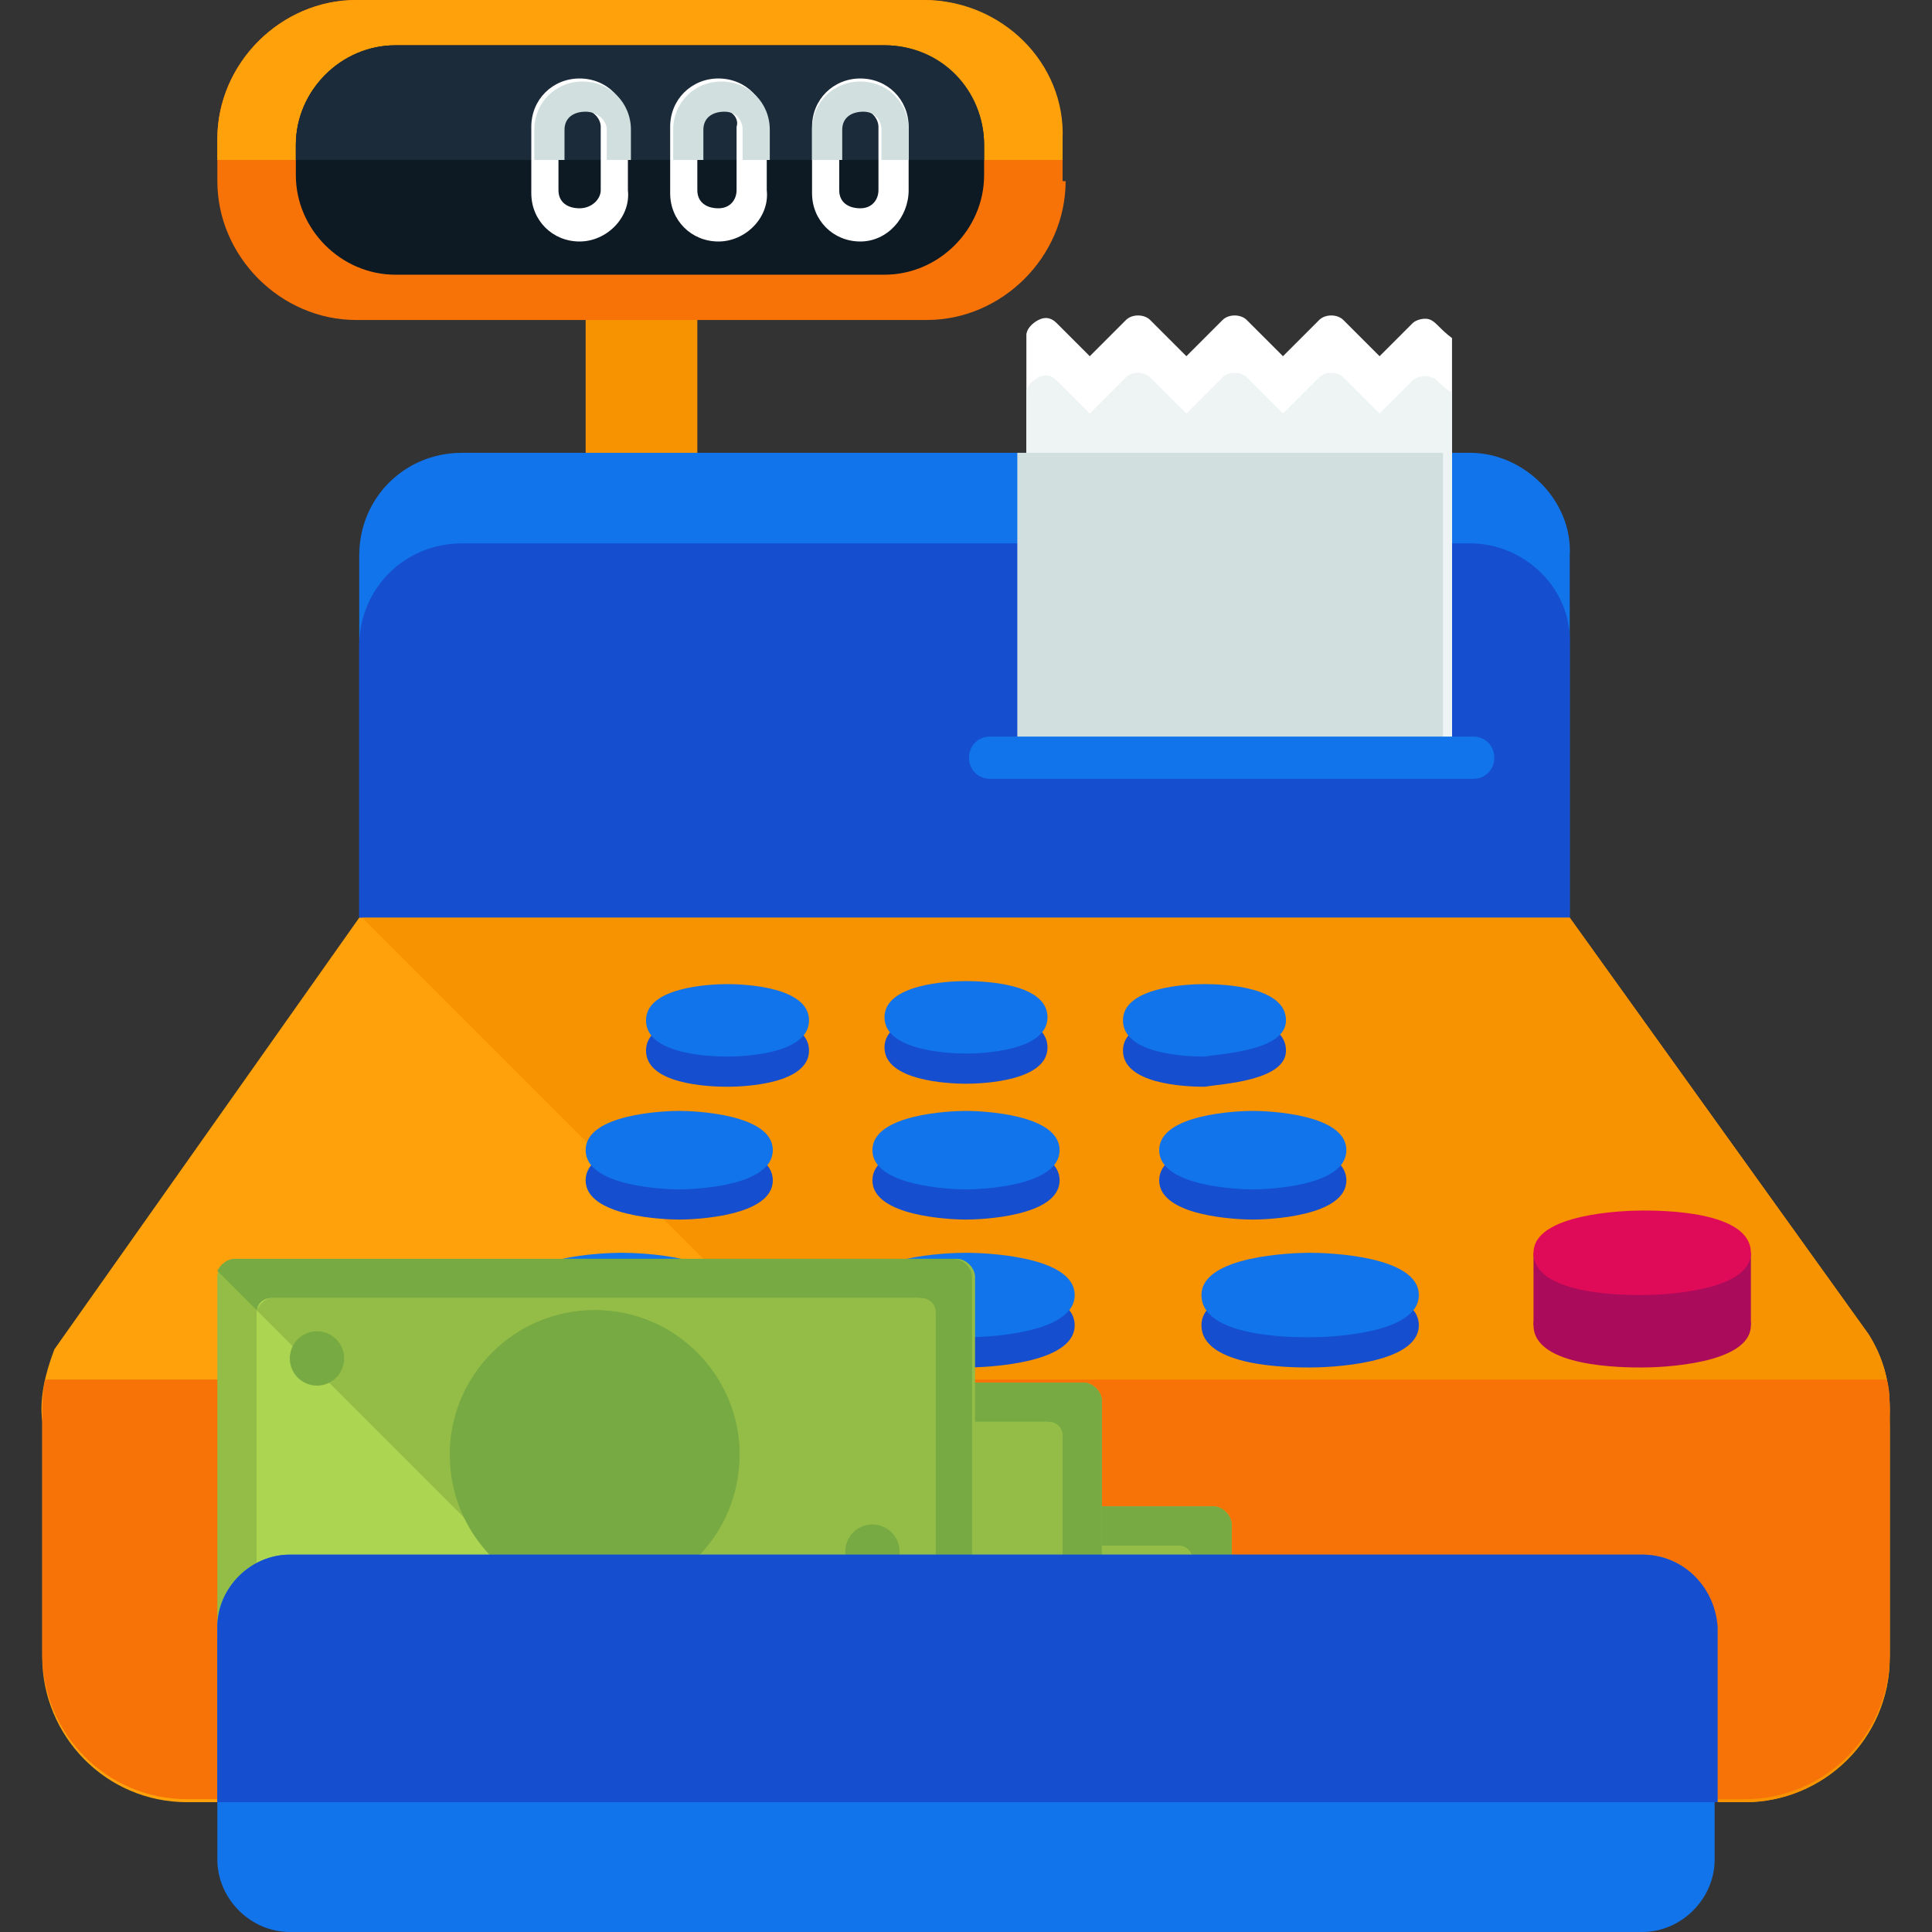 <?xml version="1.0" ?><!DOCTYPE svg  PUBLIC '-//W3C//DTD SVG 1.1//EN'  'http://www.w3.org/Graphics/SVG/1.1/DTD/svg11.dtd'><svg enable-background="new 0 0 64 64" height="64px" version="1.1" viewBox="0 0 64 64" width="64px" xml:space="preserve" xmlns="http://www.w3.org/2000/svg" xmlns:xlink="http://www.w3.org/1999/xlink"><rect x="0" y="0" width="64" height="64" fill="#333333" stroke="none"/><g id="BG"/><g id="TEXT"/><g id="ARTWORK"><g><rect fill="#F79200" height="8.8" width="3.7" x="19.4" y="10.4"/><g><path d="M35.3,6c0,2.5-2.1,4.6-4.6,4.6H11.8c-2.5,0-4.6-2.1-4.6-4.6V4.6C7.2,2.1,9.3,0,11.8,0h18.8     c2.5,0,4.6,2.1,4.6,4.6V6z" fill="#F77308"/><path d="M30.6,0H11.8C9.3,0,7.2,2.1,7.2,4.6v0.7h28V4.6C35.3,2.1,33.2,0,30.6,0z" fill="#FFA10B"/></g><path d="M48.7,15H15.3c-1.9,0-3.4,1.5-3.4,3.4v13.4c0,1.9,1.5,3.4,3.4,3.4h33.3c1.9,0,3.4-1.5,3.4-3.4V18.4    C52.1,16.6,50.5,15,48.7,15z" fill="#1174EA"/><path d="M48.7,18H15.3c-1.9,0-3.4,1.5-3.4,3.4v10.4c0,1.9,1.5,3.4,3.4,3.4h33.3c1.9,0,3.4-1.5,3.4-3.4V21.4    C52.1,19.5,50.5,18,48.7,18z" fill="#154ECE"/><path d="M62.6,46.7c0-0.9-0.2-1.7-0.7-2.5L52,30.4H11.9L1.8,44.7c-0.3,0.8-0.5,1.6-0.4,2.4c0,0.1,0,0.1,0,0.2v7.6    c0,2.6,2.1,4.8,4.8,4.8h51.6c2.6,0,4.8-2.1,4.8-4.8v-7.6c0,0,0-0.1,0-0.1C62.6,47,62.6,46.8,62.6,46.7z" fill="#FFA10B"/><path d="M47.4,10.6c-0.2-0.1-0.5,0-0.6,0.1l-1.1,1.1l-1.2-1.2c-0.2-0.2-0.6-0.2-0.8,0l-1.2,1.2l-1.2-1.2    c-0.2-0.2-0.6-0.2-0.8,0l-1.2,1.2l-1.2-1.2c-0.2-0.2-0.6-0.2-0.8,0l-1.2,1.2l-1.1-1.1c-0.2-0.2-0.4-0.2-0.6-0.1    c-0.2,0.1-0.4,0.3-0.4,0.5V25c0,0.3,0.3,0.6,0.6,0.6h12.9c0.3,0,0.6-0.3,0.6-0.6V11.2C47.7,10.9,47.6,10.7,47.4,10.6z" fill="#FFFFFF"/><path d="M47.4,12.5c-0.2-0.1-0.5,0-0.6,0.1l-1.1,1.1l-1.2-1.2c-0.2-0.2-0.6-0.2-0.8,0l-1.2,1.2l-1.2-1.2    c-0.2-0.2-0.6-0.2-0.8,0l-1.2,1.2l-1.2-1.2c-0.2-0.2-0.6-0.2-0.8,0l-1.2,1.2l-1.1-1.1c-0.2-0.2-0.4-0.2-0.6-0.1    c-0.2,0.1-0.4,0.3-0.4,0.5v12c0,0.3,0.3,0.6,0.6,0.6h12.9c0.3,0,0.6-0.3,0.6-0.6V13C47.7,12.8,47.6,12.5,47.4,12.5z" fill="#EDF4F3"/><path d="M33.7,15V25c0,0.3,0.3,0.6,0.6,0.6h12.9c0.3,0,0.6-0.3,0.6-0.6V15H33.7z" fill="#D1E0DF"/><path d="M49.5,25.1c0,0.4-0.3,0.7-0.7,0.7h-16c-0.4,0-0.7-0.3-0.7-0.7l0,0c0-0.4,0.3-0.7,0.7-0.7h16    C49.2,24.4,49.5,24.7,49.5,25.1L49.5,25.1z" fill="#1174EA"/><path d="M41.3,59.7h16.5c2.6,0,4.8-2.1,4.8-4.8v-7.6c0-2.6-2.1-4.8-4.8-4.8H24.1L41.3,59.7z" fill="#F79200"/><path d="M57.8,51.5c2.6,0,4.8-2.1,4.8-4.8c0-0.9-0.2-1.7-0.7-2.5L52,30.4H12l21.1,21.1H57.8    C57.8,51.5,57.8,51.5,57.8,51.5z" fill="#F79200"/><path d="M1.4,47c0,0.1,0,0.1,0,0.2v7.6c0,2.6,2.1,4.8,4.8,4.8h51.6c2.6,0,4.8-2.1,4.8-4.8v-7.6c0,0,0-0.1,0-0.1    c0-0.2,0-0.3,0-0.4c0-0.3,0-0.7-0.1-1h-61C1.4,46.1,1.4,46.6,1.4,47z" fill="#F77308"/><g><g><path d="M24.1,33.6c-0.6,0-2.7,0.1-2.7,1.2c0,1.1,2,1.2,2.7,1.2c0.6,0,2.7-0.1,2.7-1.2      C26.8,33.7,24.7,33.6,24.1,33.6z" fill="#154ECE"/><path d="M32,35.9c0.6,0,2.7-0.1,2.7-1.2c0-1.1-2-1.2-2.7-1.2c-0.6,0-2.7,0.1-2.7,1.2      C29.3,35.8,31.4,35.9,32,35.9z" fill="#154ECE"/><path d="M42.6,34.8c0-1.1-2-1.2-2.7-1.2c-0.6,0-2.7,0.1-2.7,1.2c0,1.1,2,1.2,2.7,1.2      C40.5,35.9,42.6,35.8,42.6,34.8z" fill="#154ECE"/><path d="M22.5,37.8c-0.5,0-3.1,0.1-3.1,1.3c0,1.2,2.6,1.3,3.1,1.3c0.5,0,3.1-0.1,3.1-1.3      C25.6,37.9,23,37.8,22.5,37.8z" fill="#154ECE"/><path d="M32,40.4c0.5,0,3.1-0.1,3.1-1.3c0-1.2-2.6-1.3-3.1-1.3s-3.1,0.1-3.1,1.3C28.9,40.3,31.5,40.4,32,40.4z" fill="#154ECE"/><path d="M44.6,39.1c0-1.2-2.6-1.3-3.1-1.3c-0.5,0-3.1,0.1-3.1,1.3c0,1.2,2.6,1.3,3.1,1.3      C42,40.4,44.6,40.3,44.6,39.1z" fill="#154ECE"/><path d="M20.6,42.5c-0.6,0-3.6,0.1-3.6,1.4c0,1.4,3,1.4,3.6,1.4c0.6,0,3.6-0.1,3.6-1.4      C24.2,42.6,21.2,42.5,20.6,42.5z" fill="#154ECE"/><path d="M32,42.5c-0.6,0-3.6,0.1-3.6,1.4c0,1.4,3,1.4,3.6,1.4s3.6-0.1,3.6-1.4C35.6,42.6,32.6,42.5,32,42.5z" fill="#154ECE"/><path d="M43.4,42.5c-0.6,0-3.6,0.1-3.6,1.4c0,1.4,3,1.4,3.6,1.4c0.6,0,3.6-0.1,3.6-1.4      C47,42.6,44,42.5,43.4,42.5z" fill="#154ECE"/></g><g><path d="M24.1,32.6c-0.6,0-2.7,0.1-2.7,1.2c0,1.1,2,1.2,2.7,1.2c0.6,0,2.7-0.1,2.7-1.2      C26.8,32.7,24.7,32.6,24.1,32.6z" fill="#1174EA"/><path d="M32,34.9c0.6,0,2.7-0.1,2.7-1.2c0-1.1-2-1.2-2.7-1.2c-0.6,0-2.7,0.1-2.7,1.2      C29.3,34.8,31.4,34.9,32,34.9z" fill="#1174EA"/><path d="M42.6,33.8c0-1.1-2-1.2-2.7-1.2c-0.6,0-2.7,0.1-2.7,1.2c0,1.1,2,1.2,2.7,1.2      C40.5,34.9,42.6,34.8,42.6,33.8z" fill="#1174EA"/><path d="M22.5,36.8c-0.5,0-3.1,0.1-3.1,1.3c0,1.2,2.6,1.3,3.1,1.3c0.5,0,3.1-0.1,3.1-1.3      C25.6,36.9,23,36.8,22.5,36.8z" fill="#1174EA"/><path d="M32,39.4c0.5,0,3.1-0.1,3.1-1.3c0-1.2-2.6-1.3-3.1-1.3s-3.1,0.1-3.1,1.3C28.9,39.3,31.5,39.4,32,39.4z" fill="#1174EA"/><path d="M44.6,38.1c0-1.2-2.6-1.3-3.1-1.3c-0.5,0-3.1,0.1-3.1,1.3c0,1.2,2.6,1.3,3.1,1.3      C42,39.4,44.6,39.3,44.6,38.1z" fill="#1174EA"/><path d="M20.6,41.5c-0.6,0-3.6,0.1-3.6,1.4c0,1.4,3,1.4,3.6,1.4c0.6,0,3.6-0.1,3.6-1.4      C24.2,41.6,21.2,41.5,20.6,41.5z" fill="#1174EA"/><path d="M32,41.5c-0.6,0-3.6,0.1-3.6,1.4c0,1.4,3,1.4,3.6,1.4s3.6-0.1,3.6-1.4C35.6,41.6,32.6,41.5,32,41.5z" fill="#1174EA"/><path d="M43.4,41.5c-0.6,0-3.6,0.1-3.6,1.4c0,1.4,3,1.4,3.6,1.4c0.6,0,3.6-0.1,3.6-1.4      C47,41.6,44,41.5,43.4,41.5z" fill="#1174EA"/></g></g><g><path d="M40.8,62.4c0,0.3-0.3,0.6-0.6,0.6H16.3c-0.3,0-0.6-0.3-0.6-0.6V50.5c0-0.3,0.3-0.6,0.6-0.6h23.9     c0.3,0,0.6,0.3,0.6,0.6V62.4z" fill="#93BD46"/><path d="M28.5,63h11.7c0.3,0,0.6-0.3,0.6-0.6V50.5c0-0.3-0.3-0.6-0.6-0.6H16.3c-0.3,0-0.5,0.2-0.6,0.4L28.5,63z" fill="#78AA43"/><path d="M39.5,61.2c0,0.3-0.2,0.5-0.5,0.5H17.6c-0.3,0-0.5-0.2-0.5-0.5v-9.5c0-0.3,0.2-0.5,0.5-0.5H39     c0.3,0,0.5,0.2,0.5,0.5V61.2z" fill="#ACD651"/><path d="M27.1,61.7H39c0.3,0,0.5-0.2,0.5-0.5v-9.5c0-0.3-0.2-0.5-0.5-0.5H17.6c-0.2,0-0.4,0.2-0.5,0.4L27.1,61.7z     " fill="#93BD46"/><g><g><circle cx="28.3" cy="56.4" fill="#5F8D3D" r="4.8"/><path d="M23.5,56.4c0-2.7,2.2-4.8,4.8-4.8c2.7,0,4.8,2.2,4.8,4.8" fill="#78AA43"/></g><path d="M27.8,53.8h1c0.2,0,0.4,0.2,0.4,0.4c0,0.4,0.3,0.8,0.8,0.8s0.8-0.3,0.8-0.8c0-1-0.7-1.8-1.7-1.9V52      c0-0.4-0.3-0.8-0.8-0.8c-0.4,0-0.8,0.3-0.8,0.8v0.4c-0.9,0.1-1.7,0.9-1.7,1.9v1c0,1.1,0.9,1.9,1.9,1.9h1c0.2,0,0.4,0.2,0.4,0.4      v1c0,0.2-0.2,0.4-0.4,0.4h-1c-0.2,0-0.4-0.2-0.4-0.4c0-0.4-0.3-0.8-0.8-0.8c-0.4,0-0.8,0.3-0.8,0.8c0,1,0.7,1.8,1.7,1.9v0.4      c0,0.4,0.3,0.8,0.8,0.8c0.4,0,0.8-0.3,0.8-0.8v-0.4c0.9-0.1,1.7-0.9,1.7-1.9v-1c0-1.1-0.9-1.9-1.9-1.9h-1      c-0.2,0-0.4-0.2-0.4-0.4v-1C27.4,54,27.5,53.8,27.8,53.8z" fill="#ACD651"/><g><path d="M29,52.3V52c0-0.4-0.3-0.8-0.8-0.8l0,0v2.6h0.5c0.2,0,0.4,0.2,0.4,0.4c0,0.4,0.3,0.8,0.8,0.8       s0.8-0.3,0.8-0.8C30.7,53.3,30,52.5,29,52.3z" fill="#93BD46"/><path d="M29,60.9v-0.4c0.9-0.1,1.7-0.9,1.7-1.9v-1c0-1.1-0.9-1.9-1.9-1.9h-0.5v1.5h0.5c0.2,0,0.4,0.2,0.4,0.4v1       c0,0.2-0.2,0.4-0.4,0.4h-0.5v2.6l0,0C28.7,61.6,29,61.3,29,60.9z" fill="#93BD46"/></g></g><g><circle cx="37.5" cy="59.6" fill="#78AA43" r="0.9"/><circle cx="19.1" cy="53.2" fill="#78AA43" r="0.9"/></g></g><g><path d="M32.6,5.8c0,1.8-1.5,3.3-3.3,3.3H13.1c-1.8,0-3.3-1.5-3.3-3.3v-1c0-1.8,1.5-3.3,3.3-3.3h16.2     c1.8,0,3.3,1.5,3.3,3.3V5.8z" fill="#0D1923"/><path d="M29.3,1.5H13.1c-1.8,0-3.3,1.5-3.3,3.3v0.5h22.8V4.8C32.6,3,31.2,1.5,29.3,1.5z" fill="#1B2B3A"/><g><g><path d="M28.5,8c-0.9,0-1.6-0.7-1.6-1.6V4.2c0-0.9,0.7-1.6,1.6-1.6c0.9,0,1.6,0.7,1.6,1.6v2.1       C30.1,7.2,29.4,8,28.5,8z M28.5,3.6c-0.4,0-0.7,0.3-0.7,0.6v2.1c0,0.4,0.3,0.6,0.7,0.6c0.4,0,0.6-0.3,0.6-0.6V4.2       C29.1,3.9,28.8,3.6,28.5,3.6z" fill="#FFFFFF"/></g><path d="M30.1,5.3v-1c0-0.9-0.7-1.6-1.6-1.6c-0.9,0-1.6,0.7-1.6,1.6v1h1v-1c0-0.4,0.3-0.6,0.7-0.6      c0.4,0,0.6,0.3,0.6,0.6v1H30.1z" fill="#D1E0DF"/></g><g><g><path d="M23.8,8c-0.9,0-1.6-0.7-1.6-1.6V4.2c0-0.9,0.7-1.6,1.6-1.6c0.9,0,1.6,0.7,1.6,1.6v2.1       C25.5,7.2,24.7,8,23.8,8z M23.8,3.6c-0.4,0-0.7,0.3-0.7,0.6v2.1c0,0.4,0.3,0.6,0.7,0.6c0.4,0,0.6-0.3,0.6-0.6V4.2       C24.5,3.9,24.2,3.6,23.8,3.6z" fill="#FFFFFF"/></g><path d="M25.5,5.3v-1c0-0.9-0.7-1.6-1.6-1.6c-0.9,0-1.6,0.7-1.6,1.6v1h1v-1c0-0.4,0.3-0.6,0.7-0.6      c0.4,0,0.6,0.3,0.6,0.6v1H25.5z" fill="#D1E0DF"/></g><g><g><path d="M19.2,8c-0.9,0-1.6-0.7-1.6-1.6V4.2c0-0.9,0.7-1.6,1.6-1.6c0.9,0,1.6,0.7,1.6,1.6v2.1       C20.9,7.2,20.1,8,19.2,8z M19.2,3.6c-0.4,0-0.7,0.3-0.7,0.6v2.1c0,0.4,0.3,0.6,0.7,0.6s0.7-0.3,0.7-0.6V4.2       C19.9,3.9,19.6,3.6,19.2,3.6z" fill="#FFFFFF"/></g><path d="M20.9,5.3v-1c0-0.9-0.7-1.6-1.6-1.6c-0.9,0-1.6,0.7-1.6,1.6v1h1v-1c0-0.4,0.3-0.6,0.7-0.6      s0.7,0.3,0.7,0.6v1H20.9z" fill="#D1E0DF"/></g></g><g><path d="M36.6,58.3c0,0.3-0.3,0.6-0.6,0.6H12c-0.3,0-0.6-0.3-0.6-0.6V46.4c0-0.3,0.3-0.6,0.6-0.6h23.9     c0.3,0,0.6,0.3,0.6,0.6V58.3z" fill="#93BD46"/><path d="M24.2,58.9h11.7c0.3,0,0.6-0.3,0.6-0.6V46.4c0-0.3-0.3-0.6-0.6-0.6H12c-0.3,0-0.5,0.2-0.6,0.4L24.2,58.9z     " fill="#78AA43"/><path d="M35.2,57.1c0,0.3-0.2,0.5-0.5,0.5H13.3c-0.3,0-0.5-0.2-0.5-0.5v-9.5c0-0.3,0.2-0.5,0.5-0.5h21.4     c0.3,0,0.5,0.2,0.5,0.5V57.1z" fill="#ACD651"/><path d="M22.8,57.6h11.9c0.3,0,0.5-0.2,0.5-0.5v-9.5c0-0.3-0.2-0.5-0.5-0.5H13.3c-0.2,0-0.4,0.2-0.5,0.4     L22.8,57.6z" fill="#93BD46"/><g><g><circle cx="24" cy="52.3" fill="#5F8D3D" r="4.8"/><path d="M19.2,52.3c0-2.7,2.2-4.8,4.8-4.8c2.7,0,4.8,2.2,4.8,4.8" fill="#78AA43"/></g><path d="M23.5,49.7h1c0.2,0,0.4,0.2,0.4,0.4c0,0.4,0.3,0.8,0.8,0.8s0.8-0.3,0.8-0.8c0-1-0.7-1.8-1.7-1.9v-0.4      c0-0.4-0.3-0.8-0.8-0.8c-0.4,0-0.8,0.3-0.8,0.8v0.4c-0.9,0.1-1.7,0.9-1.7,1.9v1c0,1.1,0.9,1.9,1.9,1.9h1c0.2,0,0.4,0.2,0.4,0.4      v1c0,0.2-0.2,0.4-0.4,0.4h-1c-0.2,0-0.4-0.2-0.4-0.4c0-0.4-0.3-0.8-0.8-0.8c-0.4,0-0.8,0.3-0.8,0.8c0,1,0.7,1.8,1.7,1.9v0.4      c0,0.4,0.3,0.8,0.8,0.8c0.4,0,0.8-0.3,0.8-0.8v-0.4c0.9-0.1,1.7-0.9,1.7-1.9v-1c0-1.1-0.9-1.9-1.9-1.9h-1      c-0.2,0-0.4-0.2-0.4-0.4v-1C23.1,49.9,23.3,49.7,23.5,49.7z" fill="#ACD651"/><g><path d="M24.8,48.2v-0.4c0-0.4-0.3-0.8-0.8-0.8l0,0v2.6h0.5c0.2,0,0.4,0.2,0.4,0.4c0,0.4,0.3,0.8,0.8,0.8       s0.8-0.3,0.8-0.8C26.4,49.2,25.7,48.4,24.8,48.2z" fill="#93BD46"/><path d="M24.8,56.8v-0.4c0.9-0.1,1.7-0.9,1.7-1.9v-1c0-1.1-0.9-1.9-1.9-1.9H24v1.5h0.5c0.2,0,0.4,0.2,0.4,0.4v1       c0,0.2-0.2,0.4-0.4,0.4H24v2.6l0,0C24.4,57.5,24.8,57.2,24.8,56.8z" fill="#93BD46"/></g></g><g><circle cx="33.2" cy="55.5" fill="#78AA43" r="0.9"/><circle cx="14.8" cy="49.1" fill="#78AA43" r="0.9"/></g></g><g><path d="M32.3,54.2c0,0.3-0.3,0.6-0.6,0.6H7.8c-0.3,0-0.6-0.3-0.6-0.6V42.3c0-0.3,0.3-0.6,0.6-0.6h23.9     c0.3,0,0.6,0.3,0.6,0.6V54.2z" fill="#93BD46"/><path d="M19.9,54.8h11.7c0.3,0,0.6-0.3,0.6-0.6V42.3c0-0.3-0.3-0.6-0.6-0.6H7.8c-0.3,0-0.5,0.2-0.6,0.4L19.9,54.8     z" fill="#78AA43"/><path d="M30.9,53c0,0.3-0.2,0.5-0.5,0.5H9c-0.3,0-0.5-0.2-0.5-0.5v-9.5C8.5,43.2,8.7,43,9,43h21.4     c0.3,0,0.5,0.2,0.5,0.5V53z" fill="#ACD651"/><path d="M18.6,53.5h11.9c0.3,0,0.5-0.2,0.5-0.5v-9.5c0-0.3-0.2-0.5-0.5-0.5H9c-0.2,0-0.4,0.2-0.5,0.4L18.6,53.5z" fill="#93BD46"/><g><g><circle cx="19.7" cy="48.2" fill="#78AA43" r="4.8"/><path d="M14.9,48.2c0-2.7,2.2-4.8,4.8-4.8c2.7,0,4.8,2.2,4.8,4.8" fill="#78AA43"/></g></g><g><circle cx="28.9" cy="51.4" fill="#78AA43" r="0.9"/><circle cx="10.5" cy="45" fill="#78AA43" r="0.9"/></g></g><path d="M54.4,51.5H9.6c-1.3,0-2.4,1.1-2.4,2.4v7.7c0,1.3,1.1,2.4,2.4,2.4h44.8c1.3,0,2.4-1.1,2.4-2.4v-7.7    C56.8,52.5,55.7,51.5,54.4,51.5z" fill="#1174EA"/><path d="M54.4,51.5H9.6c-1.3,0-2.4,1.1-2.4,2.4v5.8h49.7v-5.8C56.8,52.5,55.7,51.5,54.4,51.5z" fill="#154ECE"/><g><path d="M54.4,42.5c-0.6,0-3.6,0.1-3.6,1.4c0,1.4,3,1.4,3.6,1.4c0.6,0,3.6-0.1,3.6-1.4C58,42.6,55,42.5,54.4,42.5     z" fill="#AA0B5B"/><rect fill="#AA0B5B" height="2.4" width="7.2" x="50.8" y="41.5"/><path d="M54.4,40.1c-0.6,0-3.6,0.1-3.6,1.4c0,1.4,3,1.4,3.6,1.4c0.6,0,3.6-0.1,3.6-1.4C58,40.1,55,40.1,54.4,40.1     z" fill="#E00B58"/></g></g></g></svg>